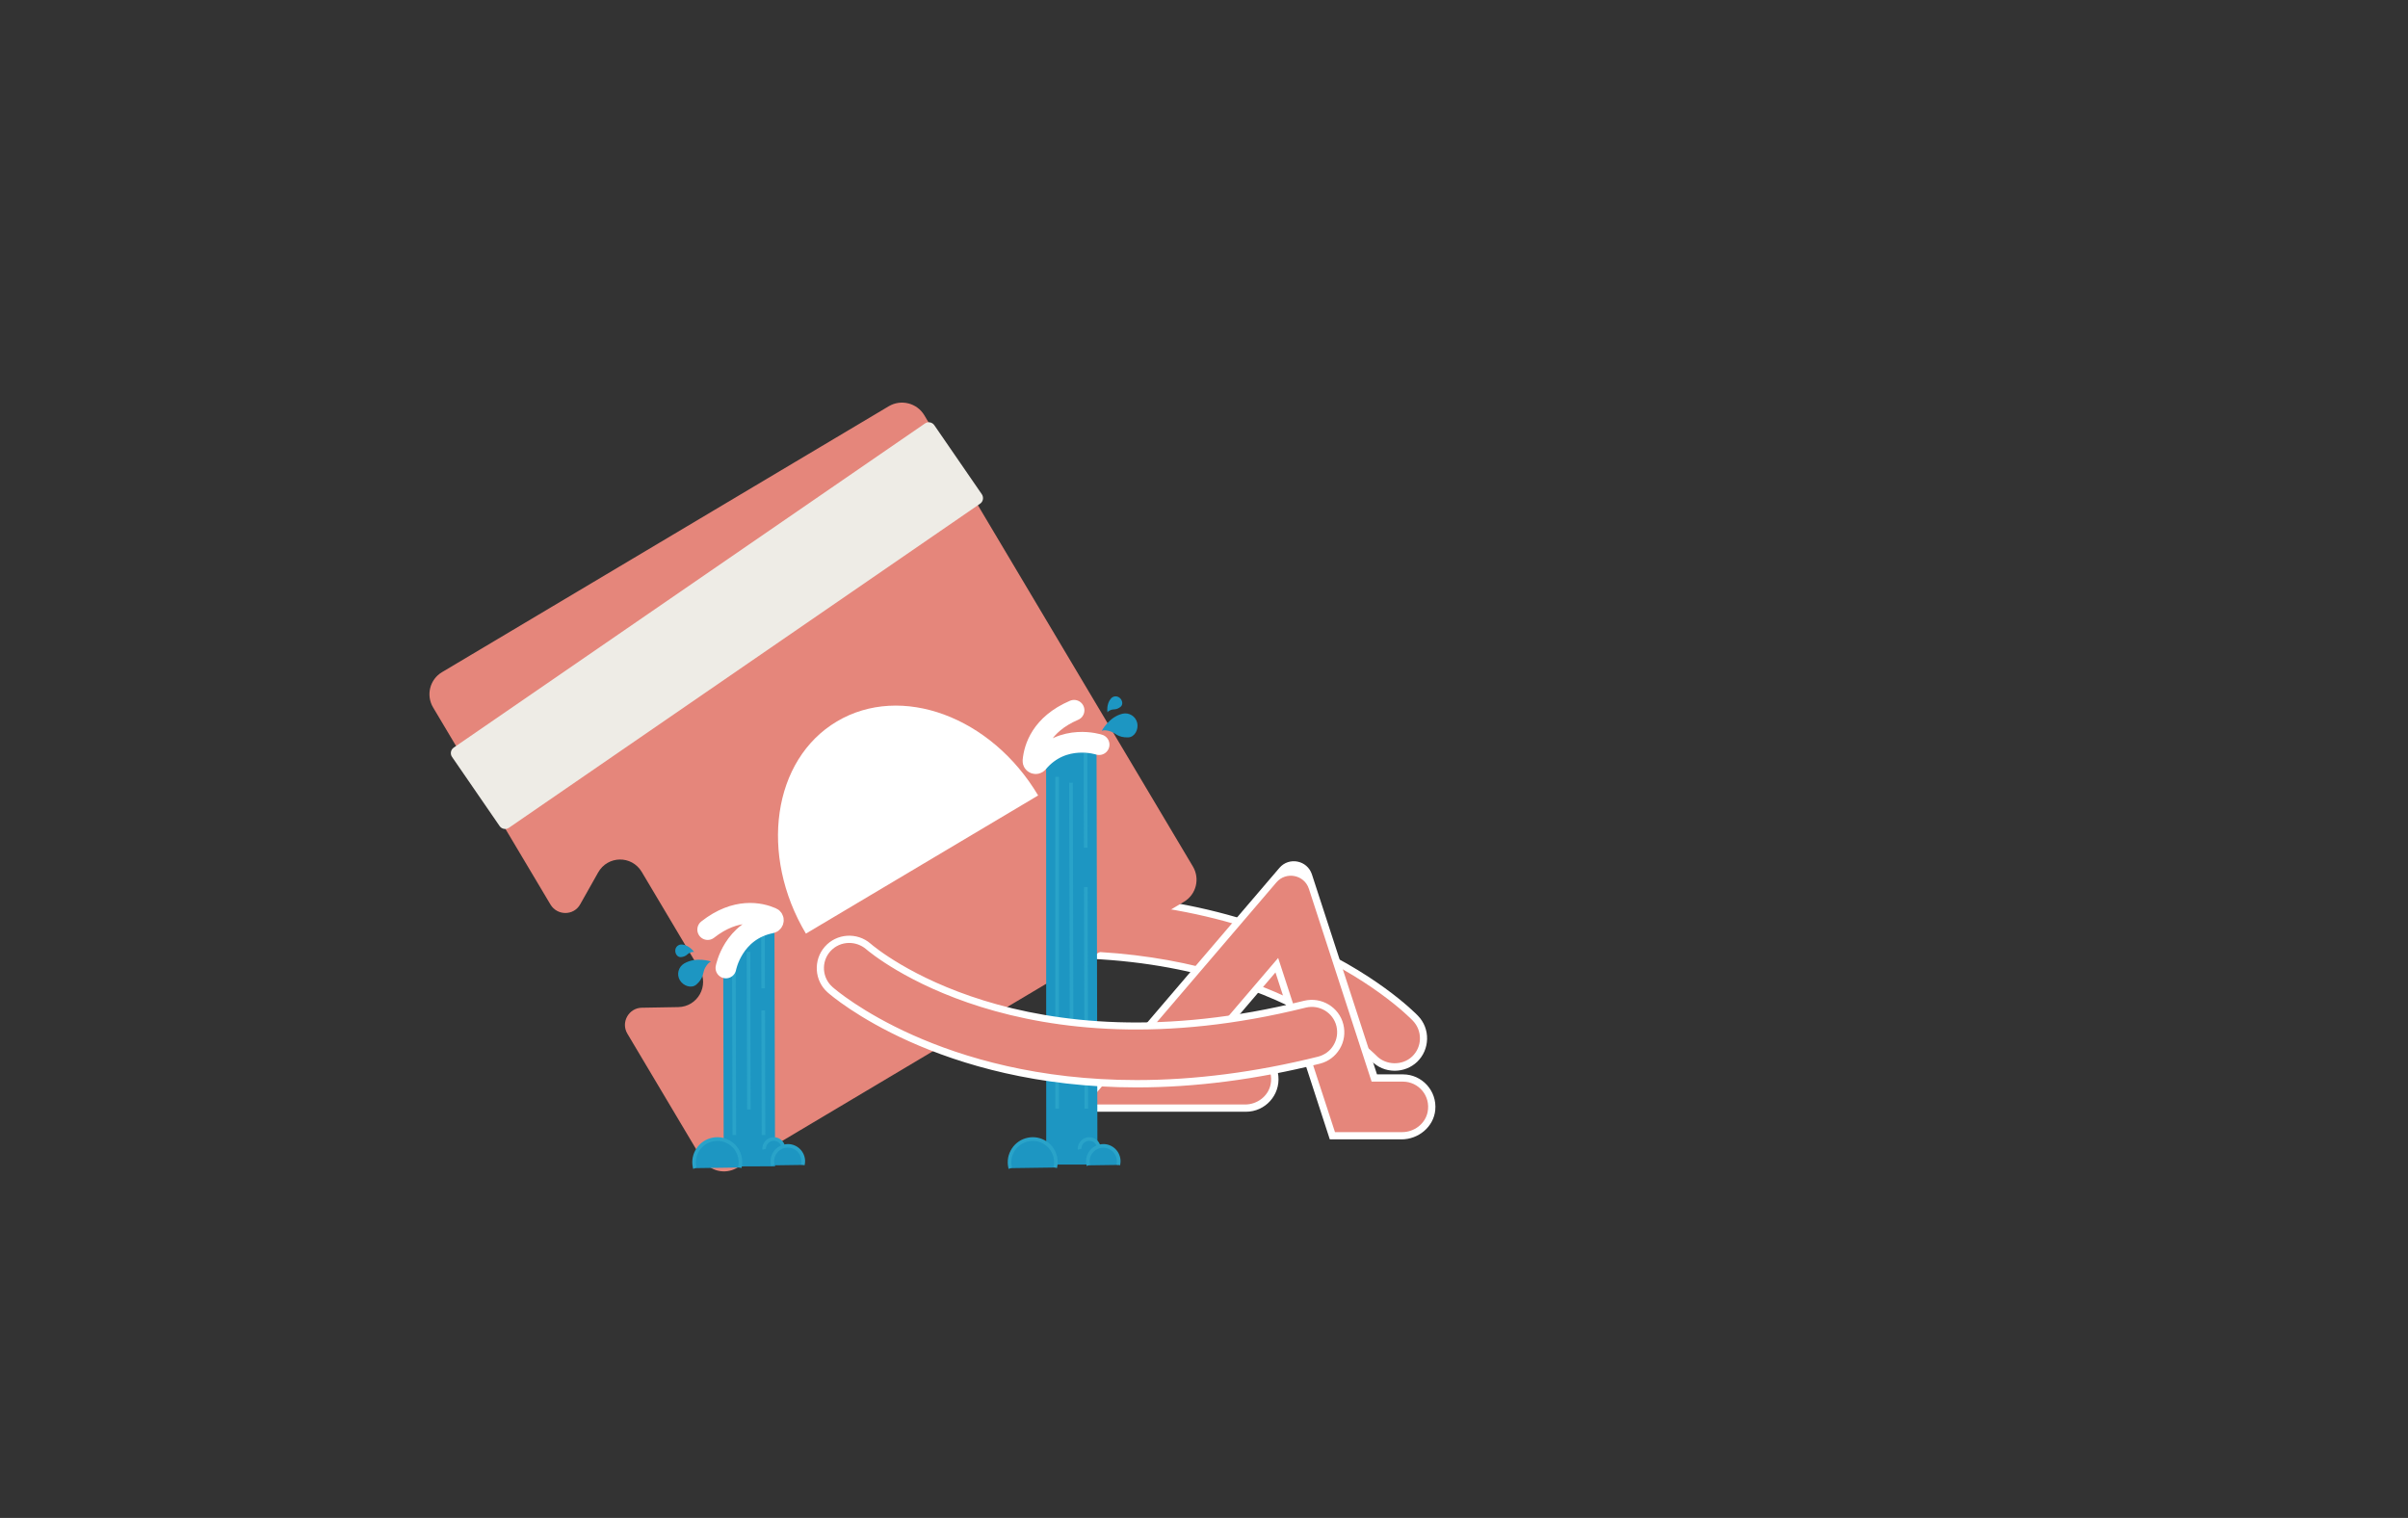 <?xml version="1.0" encoding="utf-8"?>
<!-- Generator: Adobe Illustrator 22.0.0, SVG Export Plug-In . SVG Version: 6.00 Build 0)  -->
<svg version="1.1" xmlns="http://www.w3.org/2000/svg" xmlns:xlink="http://www.w3.org/1999/xlink" x="0px" y="0px"
	 viewBox="0 0 232.67 146.67" enable-background="new 0 0 232.67 146.67" xml:space="preserve">
<rect x="0" y="0" width="232.67" height="146.67" fill="#333333" stroke="none"/>
<g id="Capa_3">
	<g>
		<g>
			<g>
				<g>
					<path fill="#E5867B" d="M134.76,103.11c-0.73,0-1.46-0.28-2.01-0.85c-0.58-0.59-13.72-13.6-41.58-9.08
						c-1.51,0.25-2.95-0.78-3.2-2.31c-0.25-1.52,0.78-2.95,2.31-3.2c30.97-5.03,45.87,10.07,46.49,10.71
						c1.07,1.11,1.03,2.88-0.08,3.94C136.15,102.85,135.46,103.11,134.76,103.11z"/>
					<path fill="#FFFFFF" d="M134.76,103.46c-0.86,0-1.66-0.34-2.26-0.96c-0.54-0.55-13.55-13.47-41.27-8.97
						c-0.83,0.13-1.65-0.06-2.33-0.55c-0.68-0.49-1.13-1.22-1.27-2.04c-0.28-1.71,0.89-3.32,2.59-3.6
						c31.16-5.06,46.18,10.17,46.8,10.82c0.58,0.6,0.89,1.4,0.87,2.24c-0.02,0.84-0.36,1.62-0.96,2.2
						C136.35,103.15,135.58,103.46,134.76,103.46z M102.55,91.88c20.27,0,29.98,9.65,30.45,10.13c0.91,0.94,2.51,0.97,3.45,0.07
						c0.47-0.45,0.74-1.06,0.75-1.71c0.01-0.65-0.23-1.27-0.68-1.74c-0.61-0.64-15.38-15.62-46.19-10.61
						c-1.33,0.22-2.23,1.47-2.02,2.8c0.1,0.64,0.45,1.21,0.98,1.59c0.53,0.38,1.17,0.53,1.82,0.43
						C95.25,92.17,99.06,91.88,102.55,91.88z"/>
				</g>
			</g>
			<g>
				<g>
					<path fill="#E5867B" d="M135.48,109.74l-6.74,0l-5.36-16.48l-7.04,8.23l3.98,0c1.33,0,2.54,0.9,2.8,2.21
						c0.36,1.79-1,3.37-2.73,3.37h-16.16l19.24-22.51c0.93-1.09,2.69-0.74,3.14,0.62l6.17,18.98h2.77c1.73,0,3.09,1.58,2.73,3.37
						C138.02,108.83,136.81,109.74,135.48,109.74z"/>
					<path fill="#FFFFFF" d="M135.42,110.09h-6.93l-5.25-16.13l-6.14,7.19h3.16c1.64,0,3.1,1.19,3.26,2.82
						c0.18,1.87-1.29,3.45-3.12,3.45h-16.92l20.14-23.56c0.93-1.09,2.69-0.74,3.14,0.62l6.29,19.33h2.51c1.83,0,3.3,1.58,3.12,3.45
						C138.52,108.89,137.05,110.09,135.42,110.09z M128.99,109.39h6.49c1.16,0,2.22-0.79,2.46-1.93c0.32-1.57-0.87-2.95-2.39-2.95
						h-3.02l-6.06-18.63c-0.44-1.36-2.21-1.71-3.14-0.62l-18.35,21.46l15.33,0c1.16,0,2.22-0.79,2.46-1.93
						c0.32-1.57-0.87-2.95-2.39-2.95h-4.81l7.93-9.28L128.99,109.39z"/>
				</g>
			</g>
			<g>
				<g>
					<path fill="#E5867B" d="M89.31,40.12l25.95,43.6c0.71,1.19,0.32,2.72-0.87,3.42l-43.16,25.69c-1.19,0.71-2.72,0.32-3.42-0.87
						l-7.19-12.08c-0.66-1.1,0.14-2.5,1.41-2.51l3.5-0.06c1.88-0.03,3.02-2.07,2.06-3.68l-5.58-9.38c-0.97-1.63-3.3-1.59-4.22,0.06
						l-1.72,3.05c-0.61,1.13-2.22,1.14-2.88,0.04L41.85,68.36c-0.71-1.19-0.32-2.72,0.87-3.42l43.16-25.69
						C87.07,38.55,88.6,38.94,89.31,40.12z"/>
				</g>
				<g>
					<path fill="#EEECE6" d="M94.7,48.67L49.18,79.98c-0.3,0.21-0.71,0.13-0.91-0.17l-4.59-6.67c-0.21-0.3-0.13-0.71,0.17-0.91
						l45.52-31.31c0.3-0.21,0.71-0.13,0.91,0.17l4.59,6.67C95.07,48.06,95,48.47,94.7,48.67z"/>
				</g>
			</g>
			<g>
				<g>
					<path fill="#FFFFFF" d="M100.31,76.86c-4.54-7.63-13.24-10.84-19.45-7.15c-6.21,3.69-7.53,12.88-2.99,20.5L100.31,76.86z"/>
				</g>
			</g>
			<g>
				<g>
					<polygon fill="#1D96C2" points="74.89,112.69 69.93,112.71 69.88,92.8 74.83,89.18 					"/>
				</g>
				<g>
					<polygon fill="#1D96C2" points="106.04,112.52 101.09,112.53 101.08,72.98 105.95,71.74 					"/>
				</g>
				<g>
					<line fill="#FFFFFF" x1="70.91" y1="93.97" x2="70.96" y2="109.67"/>
					<polygon fill="#29A3C9" points="70.78,109.67 70.74,93.97 71.09,93.97 71.13,109.67 					"/>
				</g>
				<g>
					<line fill="#FFFFFF" x1="73.74" y1="97.63" x2="73.77" y2="109.66"/>
					<polygon fill="#29A3C9" points="73.6,109.67 73.57,97.63 73.92,97.63 73.95,109.67 					"/>
				</g>
				<g>
					<line fill="#FFFFFF" x1="73.73" y1="90.35" x2="73.74" y2="95.5"/>
					<polygon fill="#29A3C9" points="73.57,95.5 73.55,90.35 73.9,90.35 73.91,95.5 					"/>
				</g>
				<g>
					<line fill="#FFFFFF" x1="72.32" y1="91.97" x2="72.36" y2="107.21"/>
					<polygon fill="#29A3C9" points="72.19,107.21 72.15,91.97 72.5,91.97 72.53,107.21 					"/>
				</g>
				<g>
					<line fill="#FFFFFF" x1="102.15" y1="75.06" x2="102.15" y2="107.13"/>
					<rect x="101.97" y="75.06" fill="#29A3C9" width="0.35" height="32.07"/>
				</g>
				<g>
					<line fill="#FFFFFF" x1="104.91" y1="85.71" x2="104.96" y2="107.12"/>
					<polygon fill="#29A3C9" points="104.79,107.12 104.74,85.71 105.09,85.71 105.14,107.12 					"/>
				</g>
				<g>
					<line fill="#FFFFFF" x1="104.88" y1="72.74" x2="104.91" y2="81.91"/>
					<polygon fill="#29A3C9" points="104.73,81.91 104.71,72.74 105.06,72.74 105.08,81.91 					"/>
				</g>
				<g>
					<line fill="#FFFFFF" x1="103.48" y1="75.63" x2="103.55" y2="102.75"/>
					<polygon fill="#29A3C9" points="103.37,102.75 103.31,75.63 103.66,75.63 103.72,102.75 					"/>
				</g>
			</g>
			<g>
				<g>
					<path fill="#E5867B" d="M109.83,104.72c-19.04,0-29.09-8.62-29.62-9.08c-1.16-1.02-1.27-2.78-0.25-3.94
						c1.02-1.15,2.77-1.27,3.93-0.26c0.6,0.52,14.77,12.43,42.19,5.59c1.5-0.37,3.01,0.54,3.38,2.03c0.37,1.49-0.54,3.01-2.03,3.38
						C120.9,104.08,115.03,104.72,109.83,104.72z"/>
					<path fill="#FFFFFF" d="M109.83,105.07c-19.22,0-29.42-8.79-29.85-9.17c-1.3-1.14-1.42-3.13-0.28-4.43
						c1.14-1.29,3.12-1.42,4.42-0.29c0.58,0.51,14.63,12.3,41.88,5.52c1.68-0.41,3.39,0.61,3.8,2.28c0.2,0.81,0.08,1.66-0.35,2.37
						c-0.43,0.72-1.12,1.23-1.93,1.43C121.44,104.3,115.49,105.07,109.83,105.07z M82.05,91.11c-0.68,0-1.35,0.28-1.83,0.82
						c-0.89,1.01-0.79,2.55,0.22,3.44c0.42,0.37,10.42,8.99,29.39,8.99c5.61,0,11.5-0.76,17.52-2.26c0.63-0.16,1.17-0.55,1.5-1.11
						c0.34-0.56,0.43-1.21,0.28-1.85c-0.32-1.3-1.65-2.1-2.96-1.78c-27.6,6.87-41.91-5.15-42.51-5.67
						C83.2,91.31,82.63,91.11,82.05,91.11z"/>
				</g>
			</g>
			<g>
				<path fill="#1D96C2" d="M75.61,111.38c0.06-0.12,0.09-0.26,0.09-0.39c0-0.52-0.42-0.93-0.93-0.93c-0.52,0-0.94,0.42-0.94,0.93
					c0,0.02,0,0.04,0,0.06"/>
				<path fill="#29A3C9" d="M75.77,111.46l-0.31-0.15c0.05-0.1,0.07-0.21,0.07-0.32c0-0.42-0.34-0.76-0.76-0.76
					c-0.42,0-0.76,0.34-0.76,0.76l-0.34,0.1c-0.01-0.04-0.01-0.08-0.01-0.1c0-0.61,0.5-1.11,1.11-1.11c0.61,0,1.11,0.5,1.11,1.11
					C75.88,111.15,75.84,111.31,75.77,111.46z"/>
			</g>
			<g>
				<path fill="#1D96C2" d="M77.58,112.56c0.05-0.21,0.06-0.43,0.01-0.65c-0.16-0.81-0.95-1.33-1.76-1.16
					c-0.81,0.16-1.34,0.95-1.17,1.76c0.01,0.03,0.01,0.06,0.03,0.09"/>
				<path fill="#29A3C9" d="M74.53,112.67c-0.02-0.04-0.03-0.09-0.04-0.12c-0.18-0.91,0.4-1.79,1.31-1.97
					c0.9-0.19,1.78,0.4,1.96,1.3c0.05,0.24,0.04,0.49-0.02,0.72l-0.34-0.09c0.05-0.19,0.05-0.38,0.01-0.57
					c-0.14-0.71-0.84-1.17-1.55-1.03c-0.72,0.15-1.18,0.84-1.04,1.55l0.01,0.05L74.53,112.67z"/>
			</g>
			<g>
				<path fill="#1D96C2" d="M71.48,112.81c0.08-0.31,0.09-0.64,0.02-0.97c-0.25-1.21-1.42-1.99-2.63-1.74s-2,1.43-1.76,2.64
					c0.01,0.04,0.02,0.09,0.04,0.13"/>
				<path fill="#29A3C9" d="M66.99,112.95c-0.03-0.06-0.04-0.12-0.05-0.17c-0.13-0.64,0-1.28,0.36-1.82c0.36-0.54,0.9-0.9,1.53-1.03
					c0.63-0.13,1.27,0,1.81,0.35c0.54,0.35,0.9,0.9,1.03,1.53c0.07,0.35,0.06,0.71-0.02,1.05l-0.34-0.08
					c0.07-0.29,0.08-0.6,0.02-0.89c-0.11-0.54-0.42-1-0.88-1.31c-0.46-0.3-1.01-0.41-1.55-0.3c-0.54,0.11-1.01,0.42-1.31,0.88
					c-0.31,0.46-0.42,1.01-0.31,1.55c0.01,0.04,0.02,0.08,0.02,0.09L66.99,112.95z"/>
			</g>
			<g>
				<path fill="#1D96C2" d="M106.09,111.38c0.06-0.12,0.09-0.26,0.09-0.39c0-0.52-0.42-0.93-0.93-0.93c-0.52,0-0.94,0.42-0.94,0.93
					c0,0.02,0,0.04,0,0.06"/>
				<path fill="#29A3C9" d="M106.25,111.46l-0.31-0.15c0.05-0.1,0.07-0.21,0.07-0.32c0-0.42-0.34-0.76-0.76-0.76
					c-0.42,0-0.76,0.34-0.76,0.76l-0.34,0.1c-0.01-0.04-0.01-0.07-0.01-0.1c0-0.61,0.5-1.11,1.11-1.11c0.61,0,1.11,0.5,1.11,1.11
					C106.36,111.15,106.32,111.31,106.25,111.46z"/>
			</g>
			<g>
				<path fill="#1D96C2" d="M108.05,112.56c0.05-0.21,0.06-0.43,0.01-0.65c-0.16-0.81-0.95-1.33-1.76-1.16
					c-0.81,0.16-1.34,0.95-1.17,1.76c0.01,0.03,0.01,0.06,0.03,0.09"/>
				<path fill="#29A3C9" d="M105.01,112.67c-0.02-0.05-0.03-0.1-0.04-0.13c-0.18-0.9,0.4-1.78,1.31-1.96c0.9-0.19,1.78,0.4,1.96,1.3
					c0.05,0.24,0.04,0.49-0.02,0.72l-0.34-0.08c0.05-0.19,0.05-0.38,0.01-0.57c-0.14-0.71-0.84-1.17-1.55-1.03
					c-0.71,0.15-1.18,0.84-1.03,1.55c0,0.02,0.01,0.03,0.01,0.05L105.01,112.67z"/>
			</g>
			<g>
				<path fill="#1D96C2" d="M101.96,112.81c0.08-0.31,0.09-0.64,0.02-0.97c-0.25-1.21-1.42-1.99-2.63-1.74s-2,1.43-1.76,2.64
					c0.01,0.04,0.02,0.09,0.04,0.13"/>
				<path fill="#29A3C9" d="M97.47,112.95c-0.03-0.06-0.04-0.12-0.05-0.17c-0.13-0.63,0-1.28,0.36-1.82c0.36-0.54,0.9-0.9,1.53-1.03
					c0.63-0.13,1.27,0,1.81,0.35c0.54,0.35,0.9,0.9,1.03,1.53c0.07,0.34,0.06,0.71-0.02,1.05l-0.34-0.08
					c0.07-0.29,0.08-0.6,0.02-0.89c-0.11-0.54-0.42-1-0.88-1.31c-0.46-0.3-1.01-0.41-1.55-0.3c-0.54,0.11-1.01,0.42-1.31,0.88
					c-0.31,0.46-0.42,1.01-0.31,1.55c0.01,0.03,0.02,0.07,0.03,0.09L97.47,112.95z"/>
			</g>
			<path fill="none" stroke="#FFFFFF" stroke-width="2" stroke-linecap="round" stroke-miterlimit="10" d="M70.14,93.53
				c0,0,0.66-3.61,4.37-4.35c0.25-0.05,0.3-0.4,0.06-0.5c-1.12-0.49-3.45-1.01-6.19,1.14"/>
			<path fill="none" stroke="#FFFFFF" stroke-width="2" stroke-linecap="round" stroke-miterlimit="10" d="M106.2,71.95
				c0,0-3.48-1.16-5.92,1.74c-0.17,0.2-0.49,0.07-0.47-0.18c0.11-1.22,0.77-3.51,3.97-4.88"/>
			<path fill="#1D96C2" d="M108.47,68.96c-1.33,0.31-2.02,1.67-2.02,1.67s0.19-0.16,0.82,0.03c0.5,0.15,0.74,0.62,1.73,0.59
				c0.65-0.02,1.03-0.78,0.88-1.41C109.73,69.21,109.1,68.82,108.47,68.96z"/>
			<path fill="#1D96C2" d="M107.34,67.5c-0.47,0.54-0.33,1.33-0.33,1.33s0.03-0.12,0.35-0.24c0.26-0.09,0.5,0.03,0.91-0.29
				c0.27-0.21,0.19-0.64-0.07-0.86C107.94,67.21,107.56,67.24,107.34,67.5z"/>
			<path fill="#1D96C2" d="M66.1,93.1c1.18-0.7,2.61-0.19,2.61-0.19s-0.24,0.02-0.57,0.59c-0.26,0.46-0.1,0.96-0.84,1.62
				c-0.48,0.43-1.28,0.15-1.61-0.41C65.36,94.16,65.54,93.44,66.1,93.1z"/>
			<path fill="#1D96C2" d="M65.91,91.26c0.71,0.07,1.16,0.73,1.16,0.73s-0.11-0.07-0.42,0.07c-0.25,0.11-0.34,0.37-0.85,0.42
				c-0.34,0.03-0.58-0.33-0.55-0.67C65.27,91.48,65.57,91.23,65.91,91.26z"/>
		</g>
	</g>
</g>
</svg>
